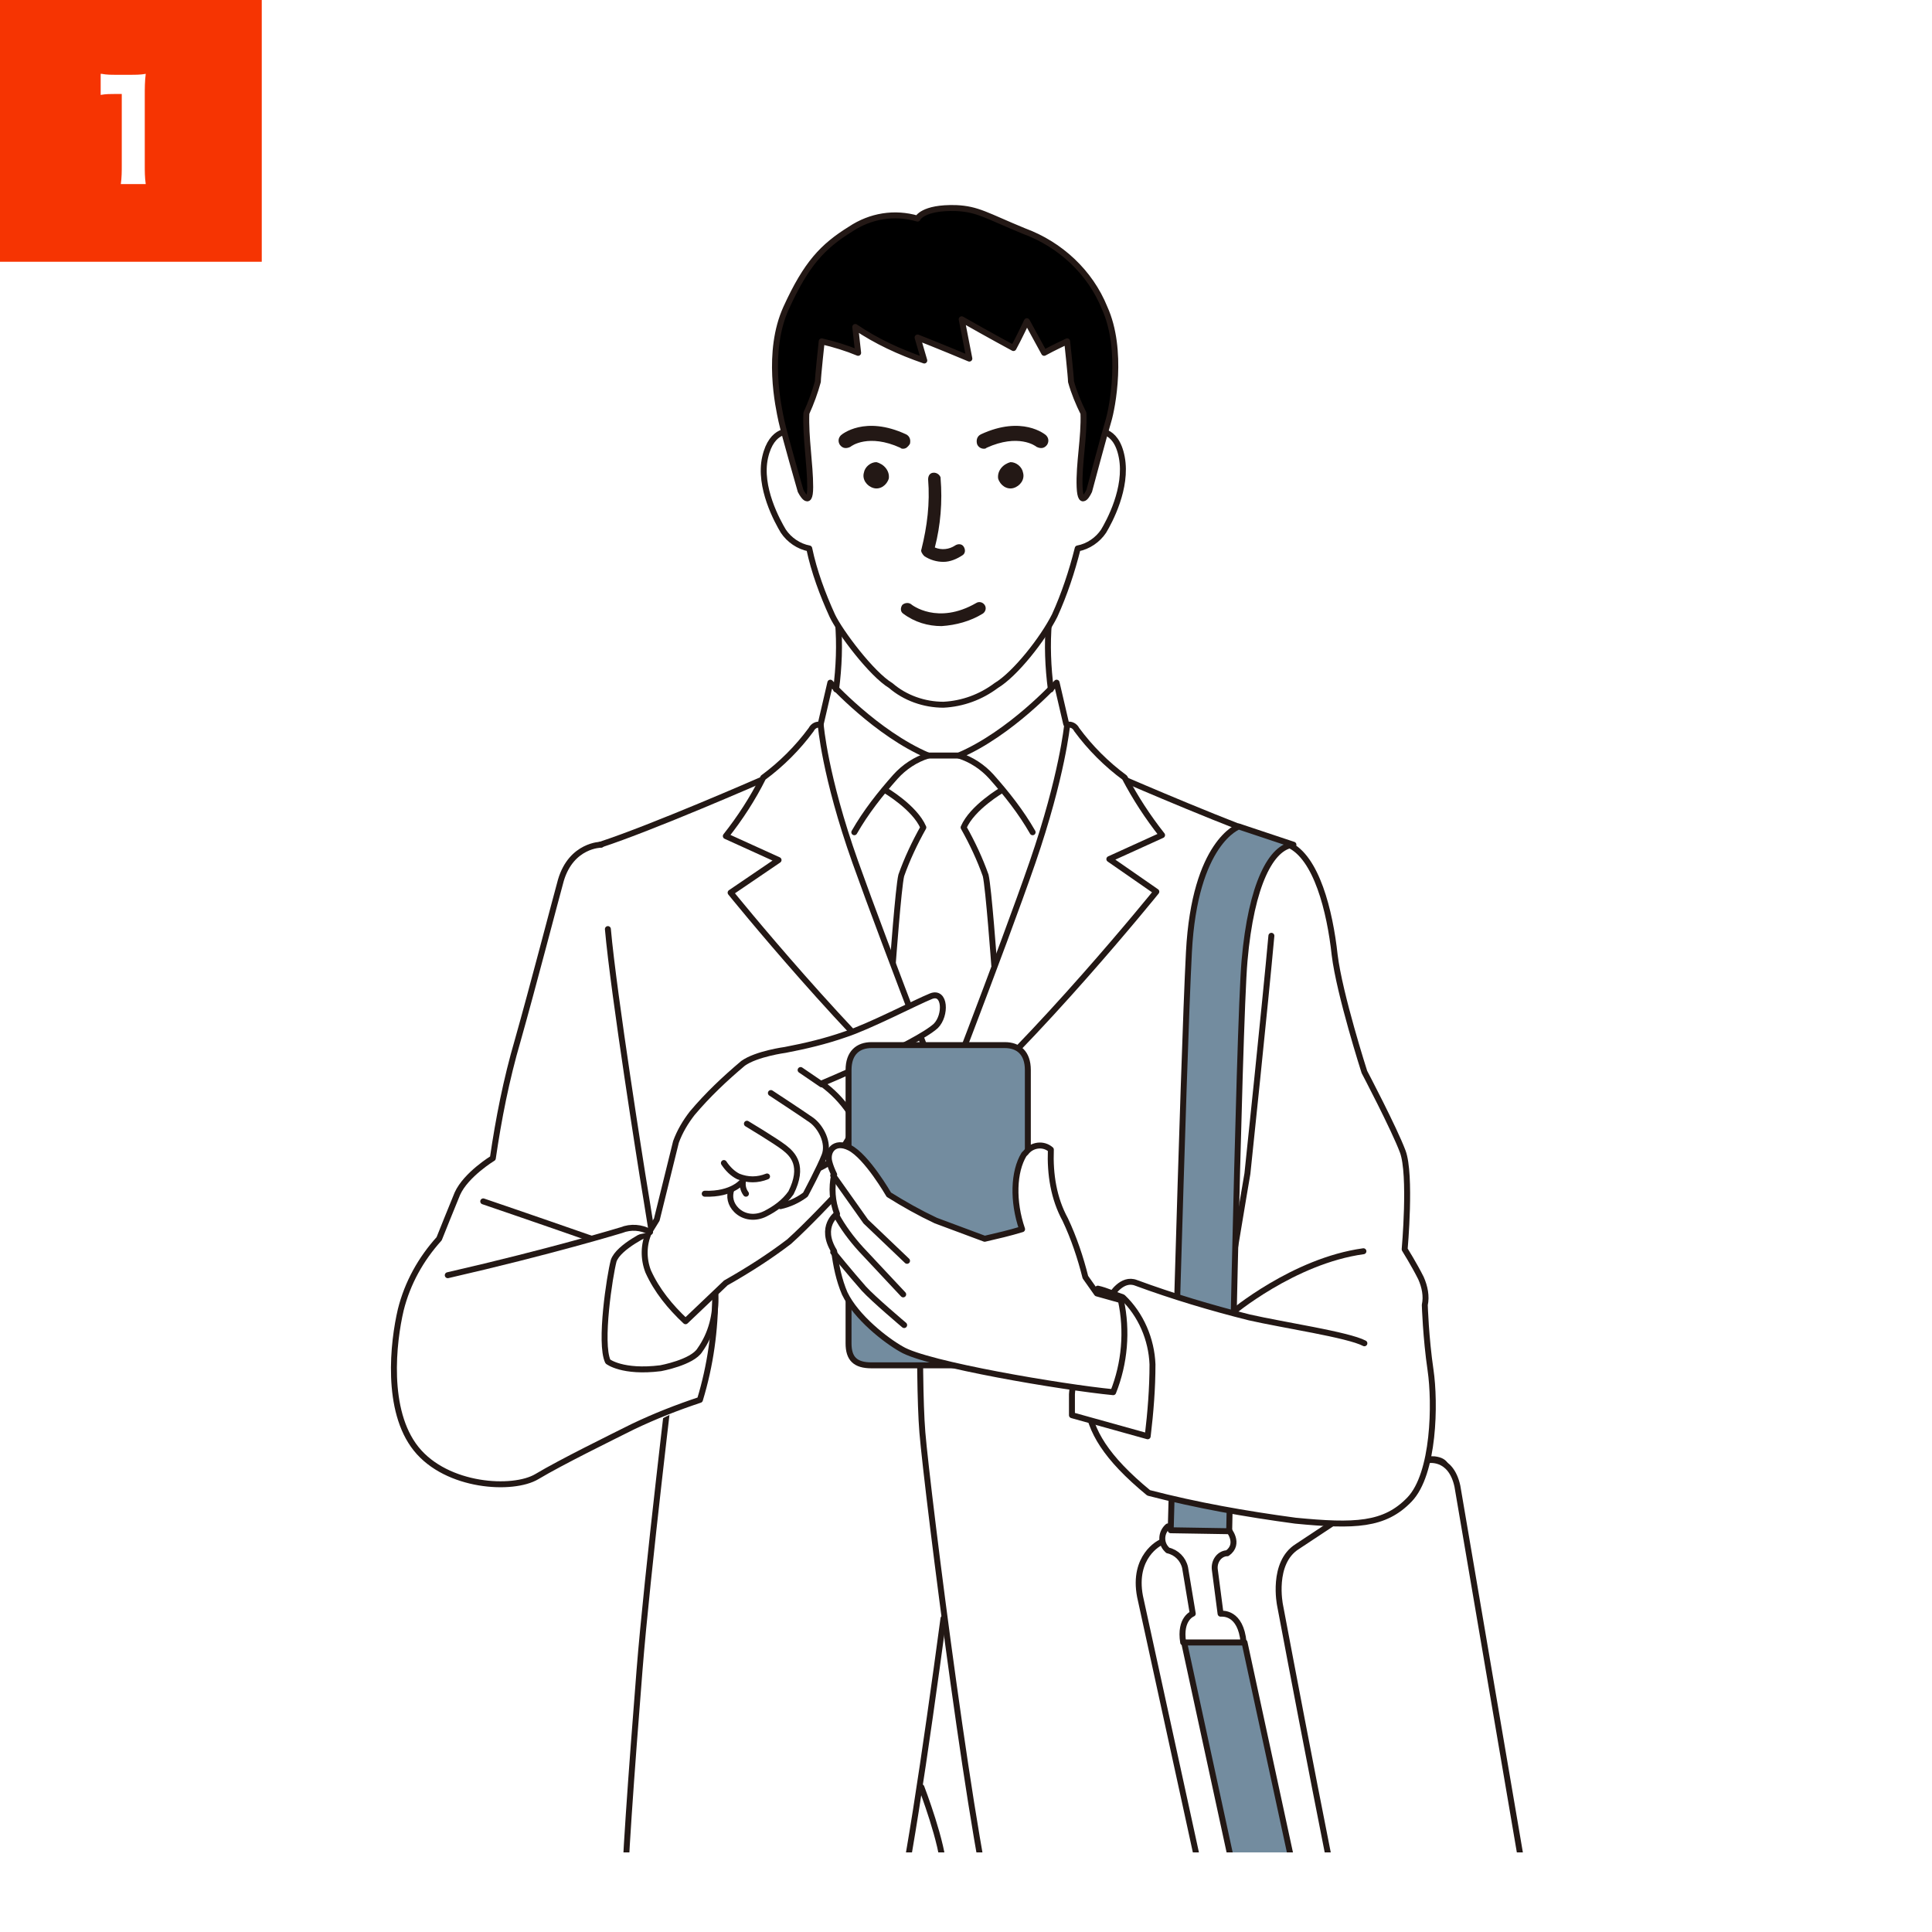 <?xml version="1.0" encoding="utf-8"?>
<!-- Generator: Adobe Illustrator 24.2.3, SVG Export Plug-In . SVG Version: 6.00 Build 0)  -->
<svg version="1.1" id="レイヤー_1" xmlns="http://www.w3.org/2000/svg" xmlns:xlink="http://www.w3.org/1999/xlink" x="0px"
	 y="0px" viewBox="0 0 201.5 201.5" style="enable-background:new 0 0 201.5 201.5;" xml:space="preserve">
<style type="text/css">
	.st0{fill:#FFFFFF;}
	.st1{fill:#F63402;}
	.st2{clip-path:url(#SVGID_2_);}
	.st3{fill:none;stroke:#231815;stroke-width:0.62;stroke-linecap:round;stroke-linejoin:round;}
	.st4{fill:#FFFFFF;stroke:#231815;stroke-width:0.62;stroke-linecap:round;stroke-linejoin:round;}
	.st5{stroke:#231815;stroke-width:0.62;stroke-linecap:round;stroke-linejoin:round;}
	.st6{fill:#738C9F;stroke:#231815;stroke-width:0.62;stroke-linecap:round;stroke-linejoin:round;}
	.st7{fill:#231815;}
</style>
<g id="レイヤー_2_1_">
	<g id="枠">
		<rect class="st0" width="201.5" height="201.5"/>
		<rect class="st1" width="27.3" height="27.3"/>
		<path class="st0" d="M10.6,7.7c0.5,0.1,1,0.1,1.5,0.1h1.5c0.5,0,1.1,0,1.6-0.1c-0.1,0.8-0.1,1.5-0.1,2.3v7.2c0,0.7,0,1.3,0.1,2
			h-2.6c0.1-0.7,0.1-1.3,0.1-2V9.8h-0.6c-0.5,0-1.1,0-1.6,0.1V7.7z"/>
		<g>
			<defs>
				<rect id="SVGID_1_" x="14.5" y="7.7" width="174.6" height="185.5"/>
			</defs>
			<clipPath id="SVGID_2_">
				<use xlink:href="#SVGID_1_"  style="overflow:visible;"/>
			</clipPath>
			<g class="st2">
				<polygon class="st0" points="98.2,73.8 95.2,76.1 94.4,77.3 96.6,79.4 97.9,81.2 96.5,84.4 95.5,88.1 94.8,94.9 96.8,100.1 
					99.5,98.9 100.1,99.9 99.6,101.3 97.1,103.5 102.3,103.8 105.7,95 105,86.1 102.5,80.9 104.7,78.4 106.5,77.3 104,74.8 
					102,73.8 				"/>
				<polygon class="st0" points="78.6,82.2 60.2,89.1 58.4,92.3 55.2,104.7 51.9,115.5 51.5,121.1 48.4,123.4 46.7,127.3 
					45.3,129.8 43.2,132.9 41.5,137.4 41,141.9 41.3,147.2 43.2,151 46.7,153.7 49.8,154.8 53.4,154.8 56.1,153.9 65.5,149 
					69.5,147.6 66.9,171.4 66.1,182.7 64.7,199.3 86.3,205.2 110.6,203.8 148.6,191.7 149.2,148.4 148.7,136.2 148.4,133.8 
					146.2,130.1 146.6,120.5 141.9,111.1 139.3,101.2 137.2,92.1 134.5,88.3 122.9,83.7 116.9,81.4 111.1,75.2 109.3,70.8 
					108.8,63.9 87.8,62.4 87.8,70.8 86.6,72.3 85.3,75.5 				"/>
				<path class="st3" d="M104.5,82.4c0,0-3.1,1.8-4,3.9c0.9,1.6,1.7,3.3,2.3,5c0.3,1.2,0.9,9.4,0.9,9.4"/>
				<path class="st3" d="M92.3,82.4c0,0,3.1,1.8,4,3.9c-0.9,1.6-1.7,3.3-2.3,5c-0.3,1.2-0.9,9.4-0.9,9.4"/>
				<path class="st3" d="M98.4,168.8c-1.8,13.4-4.1,29.2-5.3,32.3c0,0-1.4,3.2-3.7,3c-7.3-0.7-14.5-1.9-21.6-3.6
					c-2-0.6-2.4-1.4-2.6-2.7s0.7-13.5,1.5-23.6s3.4-31.6,3.4-31.6c-0.6-4.9-3.1-20.1-3.1-20.1s-3-18.8-3.6-25.6"/>
				<path class="st0" d="M46.9,128.9c0,0-4.2,3.5-5.1,7.8c-0.8,3.4-1.4,10.6,1.8,14.6s10.1,4.4,12.6,2.9s9.2-3.9,11.2-5.3
					c1.8-1.1,3.7-2,5.7-2.7c1-3.6,1.6-7.3,1.6-11c0,0-4.5-5.7-7.9-7L46.9,128.9z"/>
				<path class="st4" d="M74.6,135c0.1,2.1-0.4,4.1-1.6,5.8c-0.8,1.3-4.1,1.9-4.1,1.9c-4,0.5-5.5-0.7-5.5-0.7
					c-0.9-1.9,0.2-9,0.6-10.5c0.5-1.5,3.8-3,3.8-3S74.1,130.6,74.6,135z"/>
				<path class="st3" d="M109.6,71.9c-0.3-2.3-0.4-4.7-0.2-7"/>
				<path class="st3" d="M87.2,71.9c0.3-2.3,0.4-4.7,0.2-7"/>
				<path class="st4" d="M100.1,118.7c0,0-7.7-19.8-10.9-28.8s-3.6-14.3-3.6-14.3c-0.4-0.1-0.8,0.1-1,0.5c-1.4,1.9-3.1,3.6-5,5
					c-1.1,2.2-2.4,4.2-3.9,6.1l5.5,2.5l-5,3.4c0,0,12.6,15.6,22.2,23.8"/>
				<path class="st4" d="M114.3,45c0,0,2.1-0.5,2.7,2.7s-1.3,6.7-1.9,7.7c-0.6,0.9-1.6,1.6-2.7,1.8c-0.6,2.4-1.4,4.8-2.4,7
					c-1.2,2.4-4.1,6.1-6.1,7.3c-1.6,1.2-3.5,1.9-5.5,2c-2,0-4-0.7-5.5-2c-2-1.2-5.3-5.6-6.1-7.3c-1-2.2-1.9-4.6-2.4-7
					c-1.1-0.2-2.1-0.9-2.7-1.8c-0.6-1-2.6-4.6-1.9-7.7s2.7-2.7,2.7-2.7s-0.4-8.8,1.2-11.4s14.2-6,14.2-6s13.8,3.1,15.2,6
					S114.3,45,114.3,45z"/>
				<path class="st3" d="M107.7,86.8c-1.2-2.1-2.7-4-4.3-5.8c-0.9-1-2.1-1.8-3.4-2.2c5.4-2.3,10.2-7.6,10.2-7.6l1,4.3"/>
				<path class="st4" d="M98.4,116.8c9.6-8.2,22.2-23.8,22.2-23.8l-4.9-3.4l5.5-2.5c-1.5-1.9-2.8-3.9-3.9-6c-1.9-1.4-3.6-3.1-5-5
					c-0.2-0.4-0.6-0.6-1-0.5c0,0-0.5,5.3-3.6,14.3s-10.8,28.8-10.8,28.8c-0.4,1.5-0.6,3.1-0.7,4.6c-0.1,2.8-0.5,20,0,26.1
					s5.6,46.5,7.7,51.6c0,0,0.6,3.3,3.7,3c7.3-0.7,14.5-1.9,21.6-3.6c2-0.6,2.4-1.4,2.6-2.7s-0.6-13.5-1.5-23.6s-3.4-31.6-3.4-31.6
					c0.6-4.9,3.2-20.1,3.2-20.1s1.9-18.1,2.5-24.8"/>
				<path class="st3" d="M117.5,81.4c0,0,11.3,4.9,16.8,6.7"/>
				<path class="st4" d="M129,200.6c0,0-1.1,9.6-1.1,12.5c0,1.6-0.4,8.1-1.9,19.5"/>
				<path class="st3" d="M89.1,86.8c1.2-2.1,2.7-4,4.3-5.8c0.9-1,2.1-1.8,3.4-2.2c-5.4-2.3-10.2-7.6-10.2-7.6l-1,4.3"/>
				<path class="st3" d="M79.3,81.4c0,0-11.2,4.9-16.7,6.7"/>
				<path class="st4" d="M149.6,152.2c0,0-11.3-0.4-15,0.6l-13.6,8.1c0,0-2.9,1.4-2.1,5.6c0,0,9,41.2,9.4,43.1
					c0.6,2.4,1.8,2.4,3.4,2.4l10-0.1c1.5-0.1,2.9-0.7,4-1.8l4.2-54.8C149.9,155.2,152.2,152.5,149.6,152.2z"/>
				<path class="st4" d="M133.5,167.4c0,0-0.9-4.4,1.8-6.1l13.6-9c0,0,2.4-0.5,3.1,2.7l7.3,42.8c0.2,1.4-0.5,2.8-1.7,3.5l-11.7,8.9
					c0,0-2.9,2.1-4.2-2S133.5,167.4,133.5,167.4z"/>
				<path class="st5" d="M100.3,33.3c2.8,1.6,5.4,3,5.4,3c0.5-0.9,1.4-2.8,1.4-2.8l1.8,3.3c0.9-0.5,2.4-1.2,2.4-1.2s0.4,3.7,0.4,4.2
					c0.3,1.1,0.8,2.3,1.3,3.3c0.1,2.5-0.5,5.3-0.4,7.7s1,0.4,1,0.4s1.6-6,2-7.3s1.6-7.4-0.4-11.8c-1.5-3.7-4.6-6.6-8.4-8
					c-3.9-1.6-4.8-2.3-7.1-2.4c-3.5-0.1-4,1.1-4,1.1c-2.4-0.7-4.9-0.3-7,1.1c-2.9,1.8-4.6,3.6-6.7,8.2s-0.8,10.4-0.5,11.8
					s2,7.3,2,7.3s1,2,1-0.4s-0.5-5.2-0.4-7.7c0.5-1.1,0.9-2.2,1.2-3.3c0-0.5,0.4-4.2,0.4-4.2c1.3,0.3,2.6,0.7,3.8,1.2l-0.3-2.7
					c2.2,1.5,4.6,2.6,7.2,3.5l-0.7-2.4c0,0,2.3,0.9,5.4,2.2L100.3,33.3z"/>
				<path class="st6" d="M131.8,209.6l-8.3-38.3h6.3l8.3,38.4c0.3,1.1,1.1,1.9,2.2,2.2H134C134,211.9,132.3,212,131.8,209.6z"/>
				<path class="st3" d="M74.6,135c0,3.7-0.5,7.4-1.6,11c-2.4,0.8-4.7,1.7-7,2.8c-2.2,1.1-7.5,3.7-10,5.2s-9.4,1.1-12.6-2.9
					S41,140,41.8,136.6c0.7-2.8,2.1-5.3,4-7.4c0,0,1.6-4,1.9-4.7c0.9-2,3.7-3.7,3.7-3.7c0.6-4.1,1.4-8.2,2.6-12.3
					c1.5-5.3,4-14.9,4.5-16.7c1.1-3.7,4.2-3.7,4.2-3.7"/>
				<path class="st4" d="M50.4,125.3c0,0,5,1.7,11.3,3.9"/>
				<path class="st4" d="M88.5,118.7c1.4-1.1,3.2-1.5,5-1.2c1.8,0.4,2.7,1.9,0.4,2.9c-2.5,1-4.8,2.5-6.8,4.3c0,0-2.9,3.1-4.8,4.8
					c-2.1,1.6-4.3,3-6.6,4.3l-4.2,4c-1.6-1.5-3-3.2-3.9-5.2c-0.5-1.3-0.5-2.8,0.1-4.1l0.8-1.3l2-8.1c0.4-1.1,1-2.1,1.7-3
					c1.6-1.9,3.4-3.6,5.3-5.2c1.4-1,4.4-1.4,4.4-1.4c2.1-0.4,4.2-0.9,6.2-1.6c2.5-0.8,7.5-3.4,9-4s1.6,2,0.5,3.1
					c-2.1,1.9-11.9,6-11.9,6c1.1,0.8,2.1,1.8,2.9,3c0.6,1.2,0.6,2-1.2,4.4c-0.6,0.7-1.5,1.3-2.4,1.6"/>
				<path class="st4" d="M80.4,114c0,0,3.2,2.1,4.2,2.8s1.9,2.4,1.4,3.7s-2,4.1-2,4.1c-0.8,0.6-1.7,1-2.6,1.2"/>
				<path class="st4" d="M85.7,113.1l-2.2-1.5"/>
				<path class="st4" d="M76.3,124c-0.3,0.8-0.1,1.6,0.5,2.2c0.8,0.8,2,0.9,3,0.4c1-0.5,2-1.2,2.7-2.2c1.4-2.8,0.2-4-0.7-4.7
					s-3.9-2.5-3.9-2.5"/>
				<path class="st4" d="M77.5,123.1c-0.1,0.5,0,1,0.3,1.4"/>
				<path class="st4" d="M80,122.7c-1,0.4-2,0.4-3,0c-0.6-0.3-1.1-0.8-1.5-1.4"/>
				<path class="st4" d="M77.5,123.1c0,0.1-1.1,1.5-4,1.4"/>
				<path class="st4" d="M67.8,128.5c-0.9-0.5-2-0.6-3-0.2c0,0-7.2,2.2-18.1,4.7"/>
				<path class="st4" d="M127.3,168.3l-0.6-4.6c-0.1-0.8,0.4-1.6,1.2-1.7c0,0,0,0,0,0h0.1c1.4-1,0.1-2.5,0.1-2.5l-6.3-0.3
					c-0.7,0.6-0.8,1.7-0.1,2.4l0.1,0.1c0.9,0.2,1.6,0.9,1.8,1.8l0.8,4.8l0,0c0,0-1.4,0.5-1,3h6.3
					C129.4,168.1,127.5,168.3,127.3,168.3z"/>
				<path class="st6" d="M128.2,159.7c0,0,1-52.8,1.6-59.5c0.7-8,2.8-11.9,5.1-12.1l-5.7-1.9c0,0-4.6,1.6-5.2,13.1
					s-1.9,60.3-1.9,60.3L128.2,159.7z"/>
				<line class="st3" x1="96.8" y1="78.8" x2="100" y2="78.8"/>
				<path class="st3" d="M128.4,137c0,0,6.5-5.5,13.8-6.5"/>
				<path class="st0" d="M142.3,140.1c-1.7-0.9-8.5-1.9-12-2.7c-4-1-8-2.2-11.8-3.6c-1.5-0.6-2.6,1.3-2.6,1.3s-2.8,8.5-2.5,11.3
					s1.9,5.6,6.4,9.3c5,1.3,10.1,2.2,15.3,2.9c6.2,0.6,9.3,0.5,11.9-2.2s2.7-10.1,2.2-13.5L142.3,140.1z"/>
				<path class="st3" d="M142.3,140.1c-1.7-0.9-8.5-1.9-12-2.7c-4-1-8-2.2-11.8-3.6c-1.5-0.6-2.6,1.3-2.6,1.3s-2.8,8.5-2.5,11.3
					s1.9,5.6,6.4,9.3c5,1.3,10.1,2.2,15.3,2.9c6.2,0.6,9.3,0.5,11.9-2.2s2.7-10.1,2.2-13.5s-0.6-6.8-0.6-6.8c0.2-0.9,0-1.9-0.4-2.8
					c-0.7-1.4-1.7-3-1.7-3s0.7-7.8-0.2-10.2s-4-8.3-4-8.3s-2.6-8.1-3.1-12.2c-0.5-4.6-1.9-10.2-4.8-11.5"/>
				<path class="st4" d="M114.5,134.4c0.9,0.2,1.7,0.6,2.6,0.9c1.9,1.8,3,4.4,3.1,7c0,2.5-0.2,5-0.5,7.5l-7.9-2.2v-2.2
					C111.8,144,114.5,134.4,114.5,134.4z"/>
				<path class="st6" d="M104.8,142.4c1.7,0,2.4-0.7,2.4-2.3v-28.5c0-1.8-1-2.6-2.4-2.6H90.9c-1.4,0-2.4,0.8-2.4,2.6v28.5
					c0,1.6,0.7,2.3,2.4,2.3H104.8z"/>
				<path class="st4" d="M109.6,119.9c-0.8-0.7-2-0.5-2.6,0.3l-0.2,0.2c-1.1,1.8-1.2,4.9-0.2,7.8c-1.3,0.4-2.6,0.7-3.9,1
					c0,0-3.5-1.3-5.1-1.9c-1.7-0.8-3.3-1.7-4.9-2.7c0,0-2.3-4-4.1-4.9c-1.6-0.8-2.4,0.4-2.1,1.5c0.1,0.4,0.3,0.9,0.5,1.3
					c-0.3,1.4-0.2,2.8,0.3,4.1c0,0-1.9,1.3-0.3,3.9c0.2,1.5,0.5,3,1.1,4.4c1.2,2.5,4.3,4.9,5.9,5.8c2.6,1.6,16.9,4,22.1,4.5
					c1.2-3,1.5-6.4,0.8-9.6l-2.5-0.7l-1.2-1.7c-0.5-2-1.2-4.1-2.1-6C109.9,125,109.5,122.5,109.6,119.9z"/>
				<polyline class="st4" points="86.9,122.6 90.3,127.4 94.6,131.5 				"/>
				<path class="st4" d="M87.2,126.7c0.7,1.3,1.6,2.5,2.6,3.6l4.4,4.7"/>
				<path class="st4" d="M86.9,130.6c0,0,1.7,2.1,3.2,3.8c1,1.1,4.2,3.8,4.2,3.8"/>
				<path class="st4" d="M96.1,186.4c0,0,2.3,6,2.3,8.6v9.1c0,4.4,0.4,7.1,0.5,9c0.2,3.1,0,20,0,20"/>
				<path class="st4" d="M67.8,200.6c0,0,0.6,5.8,1.1,12.5c0.1,1.6,0.9,13.3,1.9,19.5"/>
				<path class="st7" d="M92.7,49.9c-0.2,0.7-0.9,1.2-1.6,1s-1.2-0.9-1-1.6c0.1-0.6,0.7-1.1,1.3-1.1C92.2,48.4,92.8,49.1,92.7,49.9z
					"/>
				<path class="st7" d="M98.2,65.3c-1.4,0-2.8-0.4-4-1.3c-0.3-0.2-0.3-0.6-0.1-0.9c0.2-0.2,0.6-0.3,0.9-0.1l0,0
					c0.1,0.1,2.8,2.2,6.8-0.1c0.3-0.2,0.7-0.1,0.9,0.2c0.2,0.3,0.1,0.7-0.2,0.9C101.2,64.8,99.7,65.2,98.2,65.3z"/>
				<path class="st7" d="M98.4,58.6c-0.7,0-1.4-0.2-2-0.6c-0.2-0.2-0.4-0.5-0.3-0.7c0.6-2.4,0.9-4.8,0.7-7.3c0-0.4,0.2-0.7,0.6-0.7
					c0,0,0,0,0,0c0.3,0,0.6,0.2,0.7,0.5v0.1c0.2,2.4,0,4.9-0.6,7.2c0.7,0.3,1.5,0.2,2.1-0.2c0.3-0.2,0.7-0.2,0.9,0.1c0,0,0,0,0,0
					l0,0c0.2,0.3,0.2,0.7-0.1,0.9C99.8,58.3,99.1,58.6,98.4,58.6z"/>
				<path class="st7" d="M94.2,46.8c-0.1,0-0.2,0-0.3-0.1c-3.3-1.5-5.1-0.2-5.2-0.1c-0.4,0.2-0.8,0.2-1.1-0.2c0,0,0,0,0,0
					c-0.2-0.3-0.2-0.7,0.1-1c0.1-0.1,2.5-2.1,6.8-0.1c0.4,0.2,0.5,0.6,0.4,1C94.7,46.6,94.5,46.8,94.2,46.8z"/>
				<path class="st7" d="M104.1,49.9c0.2,0.7,0.9,1.2,1.6,1s1.2-0.9,1-1.6c-0.1-0.6-0.7-1.1-1.3-1.1C104.6,48.4,104,49.1,104.1,49.9
					z"/>
				<path class="st7" d="M102.6,46.8c0.1,0,0.2,0,0.3-0.1c3.3-1.5,5.1-0.2,5.2-0.1c0.4,0.2,0.8,0.2,1.1-0.2c0,0,0,0,0,0
					c0.2-0.3,0.2-0.7-0.1-1c-0.1-0.1-2.5-2.1-6.8-0.1c-0.4,0.2-0.5,0.6-0.4,1C102,46.6,102.3,46.8,102.6,46.8z"/>
			</g>
		</g>
	</g>
</g>
</svg>
